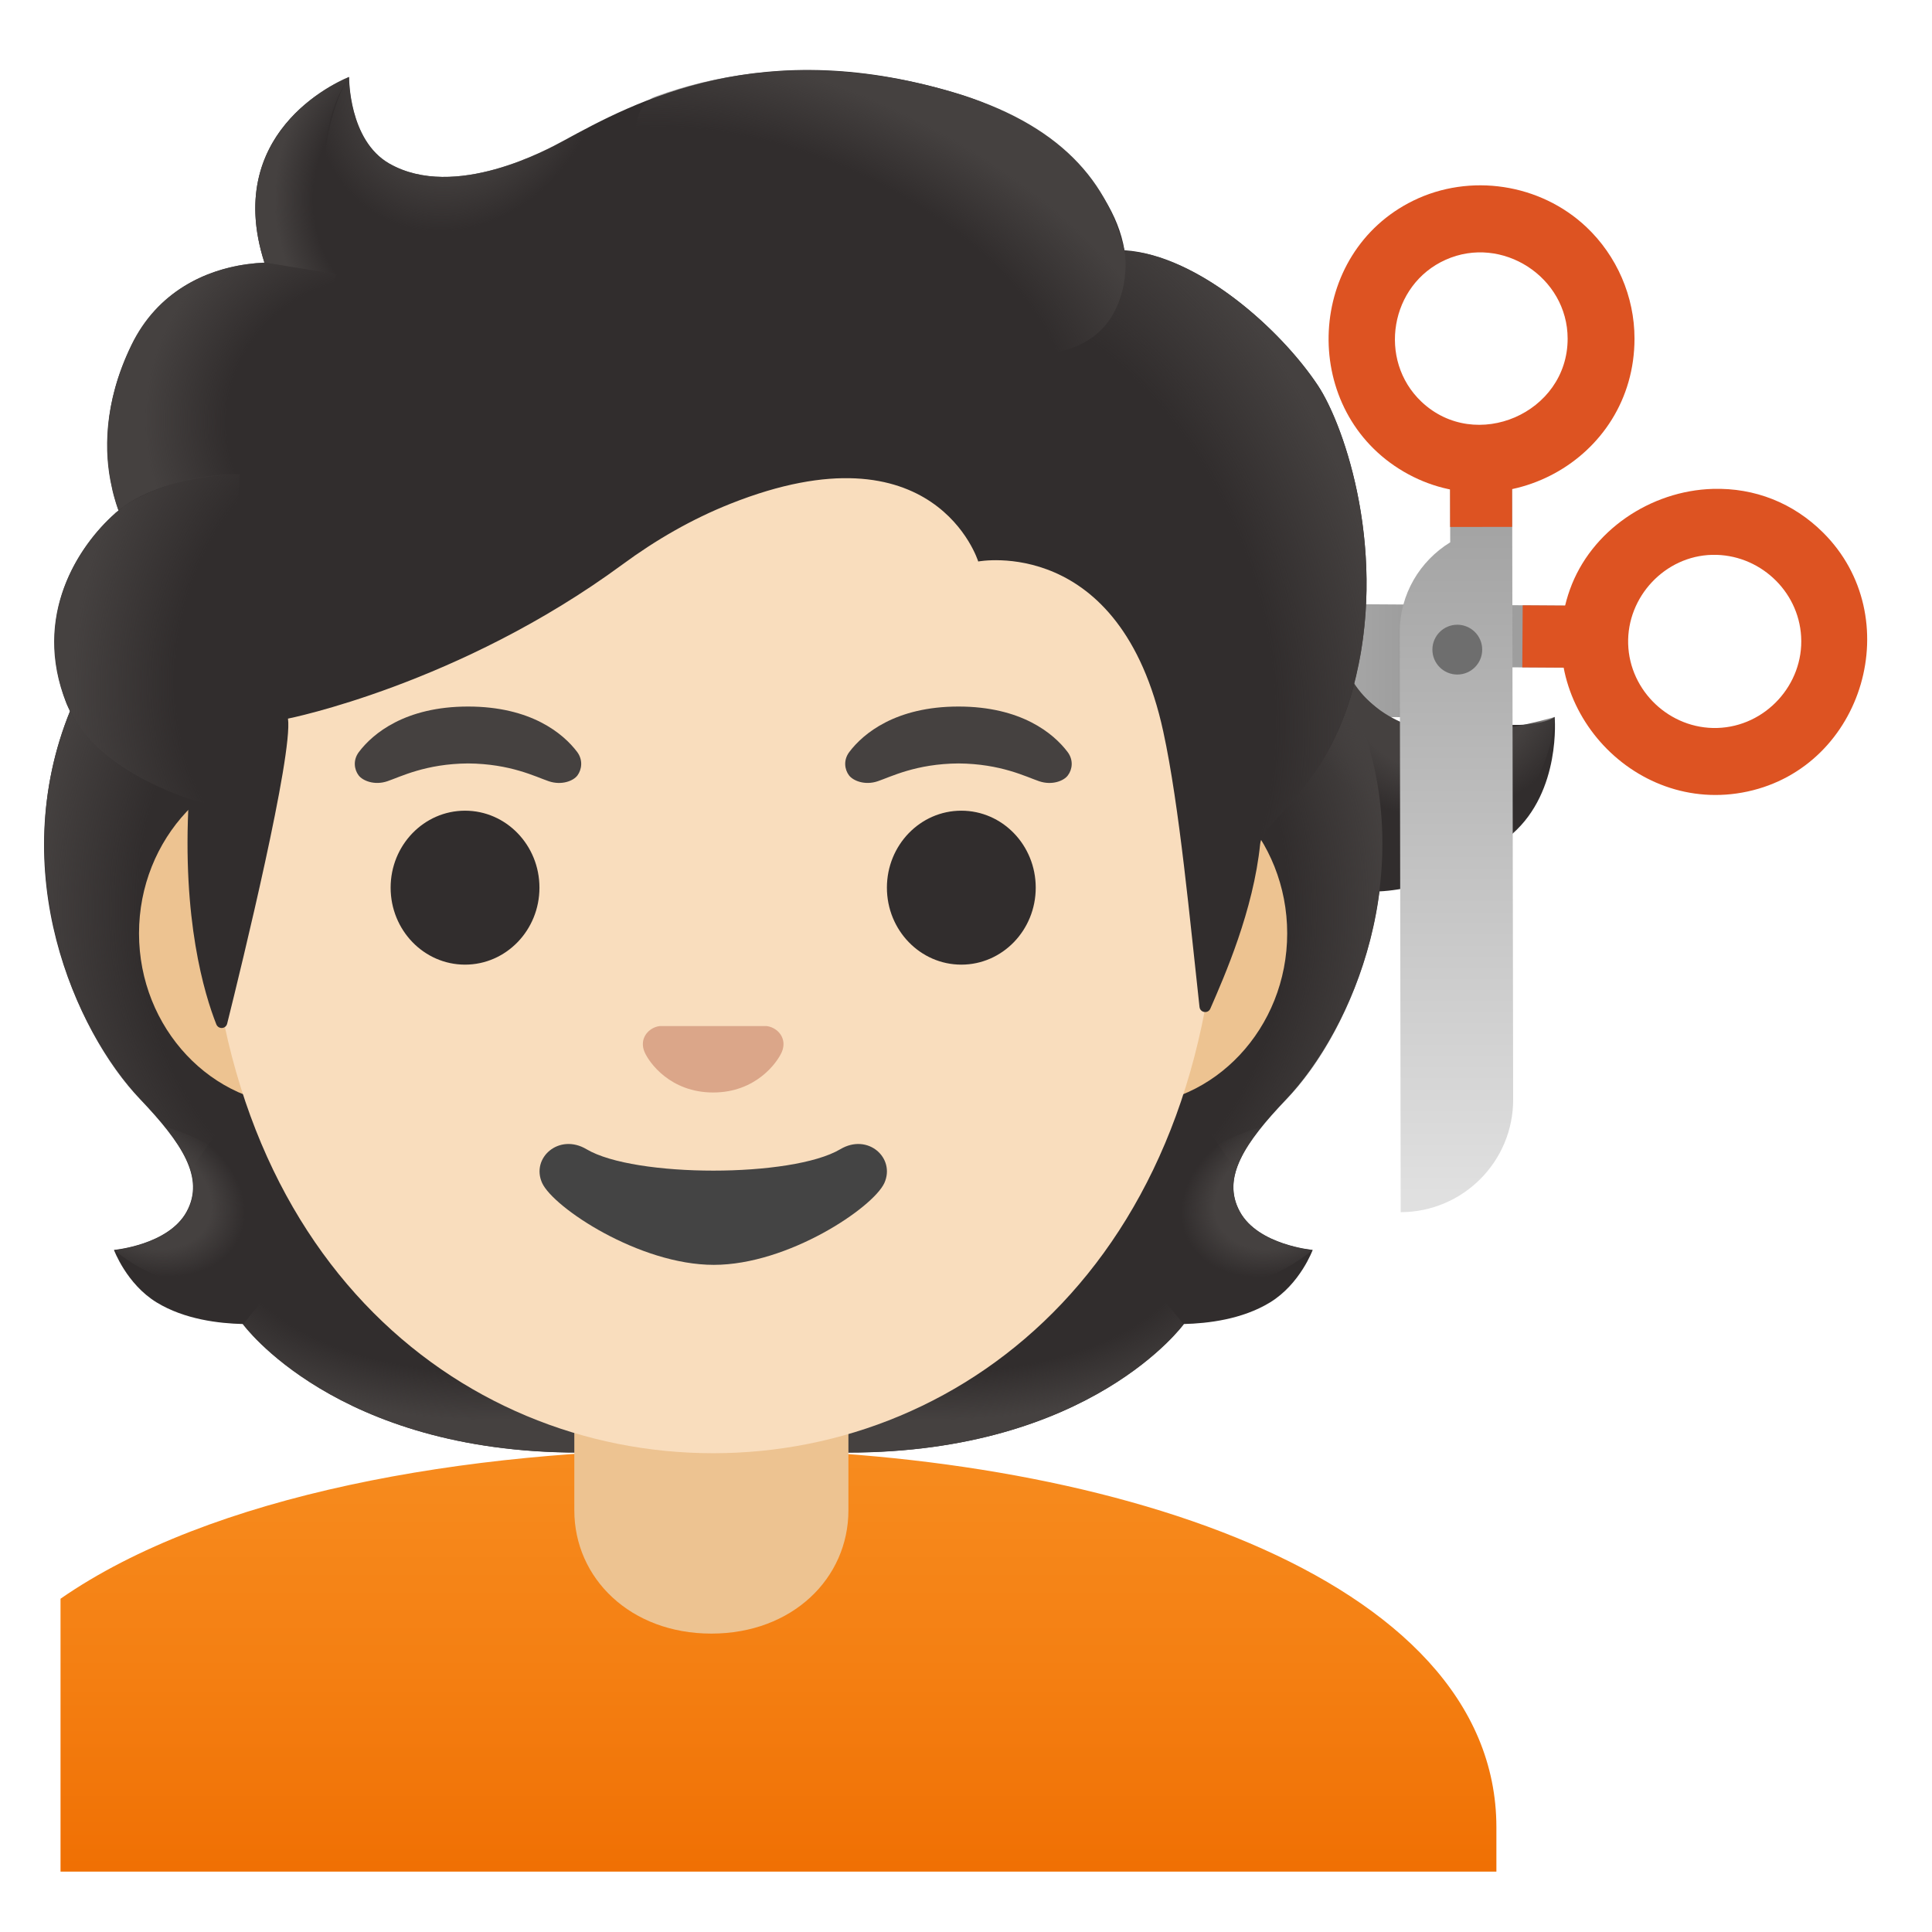 <svg xmlns="http://www.w3.org/2000/svg" viewBox="0 0 128 128"><linearGradient id="a" x1="55.428" x2="104.988" y1="84.305" y2="84.305" gradientTransform="matrix(1 0 0 -1 0 128)" gradientUnits="userSpaceOnUse"><stop offset=".178" stop-color="#e0e0e0"/><stop offset=".755" stop-color="#9e9e9e"/></linearGradient><path fill="url(#a)" d="M55.43 47.28l38.43.24c2.52.02 4.73-1.31 5.97-3.31l5.13.03.03-4.11-4.11-.03-37.94-.24c-4.12-.02-7.49 3.3-7.51 7.42z"/><path fill="#dd5322" d="M100.856 44.215l.026-4.11 4.11.026-.026 4.11z"/><path fill="#dd5322" d="M113.48 32.39c2.78-.08 5.33.93 7.31 2.9 5.59 5.57 2.72 15.48-5.01 17.15-7.67 1.66-14.42-5.97-11.77-13.38 1.4-3.91 5.34-6.55 9.47-6.67zm.29 15.84c3.19-.09 5.74-2.87 5.56-6.05-.17-3.08-2.82-5.49-5.89-5.42-3.13.07-5.66 2.78-5.57 5.9.09 3.13 2.77 5.66 5.9 5.57z"/><path fill="#312d2d" d="M100.19 55.25c-2.58 2.25-6.16 3.86-9.43 3.82l-9.04-13.66c4.82-.05 7.8-.07 7.8-.07 2.29 2.32 3.78 3.2 6.31 3.65.14-.78.62-1.5 1.99-1.24 3.87.75 5.18-.25 5.18-.25s.45 4.9-2.81 7.75z"/><path fill="#312d2d" d="M82.15 80.28c-1.25-2.27.34-4.58 3.06-7.44 4.31-4.54 9-15.07 4.64-25.76.03-.06-.86-1.86-.83-1.92l-1.79-.09c-.57-.08-20.26-.12-39.97-.12s-39.4.04-39.97.12c0 0-2.65 1.95-2.63 2.01C.3 57.77 4.99 68.3 9.3 72.84c2.71 2.86 4.3 5.17 3.06 7.44-1.21 2.21-4.81 2.53-4.81 2.53s.83 2.26 2.83 3.48c1.85 1.13 4.13 1.39 5.7 1.43 0 0 6.15 8.51 22.23 8.51h17.9c16.08 0 22.23-8.51 22.23-8.51 1.57-.04 3.85-.3 5.7-1.43 2-1.22 2.83-3.48 2.83-3.48s-3.61-.32-4.82-2.53z"/><radialGradient id="b" cx="116.388" cy="45.415" r="23.419" gradientTransform="matrix(1 0 0 .491 -54.555 60.277)" gradientUnits="userSpaceOnUse"><stop offset=".728" stop-color="#454140" stop-opacity="0"/><stop offset="1" stop-color="#454140"/></radialGradient><path fill="url(#b)" d="M47.24 96.23v-9.44l28.57-2.26 2.6 3.2s-6.15 8.51-22.23 8.51l-8.94-.01z"/><radialGradient id="c" cx="93.323" cy="48.897" r="6.921" gradientTransform="matrix(-.906 .424 -.314 -.672 184.798 72.403)" gradientUnits="userSpaceOnUse"><stop offset=".663" stop-color="#454140"/><stop offset="1" stop-color="#454140" stop-opacity="0"/></radialGradient><path fill="url(#c)" d="M78.35 83.6c-4.28-6.5 5.21-8.93 5.21-8.93l.01.01c-1.65 2.05-2.4 3.84-1.43 5.61 1.21 2.21 4.81 2.53 4.81 2.53s-4.91 4.35-8.6.78z"/><radialGradient id="d" cx="111.259" cy="68.476" r="30.399" gradientTransform="matrix(-.075 -.997 .831 -.062 18.355 174.733)" gradientUnits="userSpaceOnUse"><stop offset=".725" stop-color="#454140" stop-opacity="0"/><stop offset="1" stop-color="#454140"/></radialGradient><path fill="url(#d)" d="M89.87 47.08c4.25 10.35-.22 21.01-4.41 25.51-.57.62-3.01 3.01-3.57 4.92 0 0-9.54-13.31-12.39-21.13-.57-1.58-1.1-3.2-1.17-4.88-.05-1.26.14-2.76.87-3.83.89-1.31 20.16-1.7 20.16-1.7 0 .02.51 1.11.51 1.11z"/><radialGradient id="e" cx="27.56" cy="68.476" r="30.399" gradientTransform="matrix(.075 -.997 -.831 -.062 82.413 91.267)" gradientUnits="userSpaceOnUse"><stop offset=".725" stop-color="#454140" stop-opacity="0"/><stop offset="1" stop-color="#454140"/></radialGradient><path fill="url(#e)" d="M4.65 47.08c-4.24 10.36.23 21.01 4.41 25.51.57.62 3.01 3.01 3.57 4.92 0 0 9.54-13.31 12.39-21.13.58-1.58 1.1-3.2 1.17-4.88.05-1.26-.14-2.76-.87-3.83-.89-1.31-1.93-.96-3.44-.96-2.88 0-15.49-.74-16.47-.74.01.02-.76 1.11-.76 1.11z"/><radialGradient id="f" cx="32.689" cy="45.415" r="23.419" gradientTransform="matrix(-1 0 0 .491 65.378 60.277)" gradientUnits="userSpaceOnUse"><stop offset=".728" stop-color="#454140" stop-opacity="0"/><stop offset="1" stop-color="#454140"/></radialGradient><path fill="url(#f)" d="M47.28 96.23v-9.44l-28.57-2.26-2.6 3.2s6.15 8.51 22.23 8.51l8.94-.01z"/><radialGradient id="g" cx="9.624" cy="48.897" r="6.921" gradientTransform="matrix(.906 .424 .314 -.672 -14.466 107.876)" gradientUnits="userSpaceOnUse"><stop offset=".663" stop-color="#454140"/><stop offset="1" stop-color="#454140" stop-opacity="0"/></radialGradient><path fill="url(#g)" d="M16.17 83.6c4.28-6.5-5.21-8.93-5.21-8.93l-.01.01c1.65 2.05 2.4 3.84 1.43 5.61-1.21 2.21-4.81 2.53-4.81 2.53s4.91 4.35 8.6.78z"/><radialGradient id="h" cx="-255.556" cy="160.968" r="6.921" gradientTransform="matrix(-.558 1.234 -1.254 -.46 154.995 434.471)" gradientUnits="userSpaceOnUse"><stop offset=".663" stop-color="#454140"/><stop offset="1" stop-color="#454140" stop-opacity="0"/></radialGradient><path fill="url(#h)" d="M93.5 55.7c-13.65-3.38-5.18-14.13-5.18-14.13h.02c.64 3.64 2.41 5.67 5.53 6.67 3.32 1.06 9.13-.74 9.13-.74s-.35 8.92-9.5 8.2z"/><g><linearGradient id="i" x1="51.567" x2="51.567" y1="32.482" y2=".805" gradientTransform="matrix(1 0 0 -1 0 128)" gradientUnits="userSpaceOnUse"><stop offset="0" stop-color="#f78c1f"/><stop offset=".482" stop-color="#f47f12"/><stop offset="1" stop-color="#ef6c00"/></linearGradient><path fill="url(#i)" d="M47.27 96h-.13c-16.4.02-33.22 3.04-43.13 9.92V124h95.13v-2.94C99.13 104.3 72.87 96 47.27 96z"/></g><g><path fill="#edc391" d="M38.05 90.08v9.98c0 4.51 3.72 8.17 9.08 8.17s9.08-3.66 9.08-8.17v-9.98H38.05z"/></g><g><path fill="#edc391" d="M74.58 50.43H19.92c-5.89 0-10.71 5.14-10.71 11.41s4.82 11.41 10.71 11.41h54.65c5.89 0 10.71-5.14 10.71-11.41s-4.81-11.41-10.7-11.41z"/></g><path fill="#f9ddbd" d="M47.25 11.07c-17.4 0-33.52 18.61-33.52 45.4 0 26.64 16.61 39.81 33.52 39.81S80.77 83.1 80.77 56.46c0-26.78-16.12-45.39-33.52-45.39z"/><path fill="#444" d="M55.67 76.14c-3.19 1.89-13.63 1.89-16.81 0-1.83-1.09-3.7.58-2.94 2.24.75 1.63 6.44 5.42 11.37 5.42s10.55-3.79 11.3-5.42c.75-1.66-1.09-3.33-2.92-2.24z"/><path fill="#dba689" d="M51.11 68.06c-.11-.04-.21-.07-.32-.08h-7.08c-.11.01-.22.04-.32.08-.64.26-.99.92-.69 1.63.3.71 1.71 2.69 4.55 2.69s4.25-1.99 4.55-2.69c.3-.71-.05-1.37-.69-1.63z"/><g fill="#312d2d"><ellipse cx="30.81" cy="58.81" rx="4.93" ry="5.1"/><ellipse cx="63.69" cy="58.81" rx="4.93" ry="5.1"/></g><g fill="#454140"><path d="M38.24 49.82c-.93-1.23-3.07-3.01-7.23-3.01s-6.31 1.79-7.23 3.01c-.41.54-.31 1.17-.02 1.55.26.35 1.04.68 1.9.39.86-.29 2.54-1.16 5.35-1.18 2.81.02 4.49.89 5.35 1.18.86.29 1.64-.03 1.9-.39.28-.38.38-1.01-.02-1.55zM70.73 49.82c-.93-1.23-3.07-3.01-7.23-3.01s-6.31 1.79-7.23 3.01c-.41.54-.31 1.17-.02 1.55.26.35 1.04.68 1.9.39s2.54-1.16 5.35-1.18c2.81.02 4.49.89 5.35 1.18.86.29 1.64-.03 1.9-.39.29-.38.39-1.01-.02-1.55z"/></g><g><linearGradient id="j" x1="96.491" x2="96.491" y1="97.205" y2="48.868" gradientTransform="matrix(1 0 0 -1 0 128)" gradientUnits="userSpaceOnUse"><stop offset="0" stop-color="#9e9e9e"/><stop offset="1" stop-color="#e0e0e0"/></linearGradient><path fill="url(#j)" d="M96.07 30.8l.01 5.13c-2 1.23-3.35 3.43-3.34 5.95l.06 38.43c4.12-.01 7.46-3.35 7.45-7.47l-.06-37.94-.01-4.11-4.11.01z"/><path fill="#dd5322" d="M96.067 30.803l4.11-.006.006 4.11-4.11.006z"/><path fill="#dd5322" d="M105.1 15.04c2.02 1.91 3.19 4.6 3.19 7.39 0 8.11-8.94 12.84-15.6 8.63-6.61-4.18-6.11-14.3.93-17.76 3.77-1.85 8.43-1.14 11.48 1.74zM94.18 26.62c3.59 3.39 9.68.75 9.68-4.18 0-4.09-4.35-6.9-8.08-5.23-3.68 1.64-4.53 6.64-1.6 9.41z"/><circle cx="96.55" cy="43.04" r="1.65" fill="#6e6e6e"/></g><g><path fill="#312d2d" d="M87.32 25.55c-2.44-3.69-7.91-8.64-12.82-8.97-.79-4.72-5.84-8.72-10.73-10.27-13.23-4.19-21.84.5-26.46 3.03-.96.52-7.17 3.97-11.51 1.5-2.72-1.55-2.67-5.74-2.67-5.74s-8.52 3.25-5.61 12.3c-2.93.12-6.77 1.36-8.8 5.47-2.42 4.9-1.56 8.99-.86 10.95-2.52 2.14-5.69 6.69-3.52 12.6 1.64 4.45 8.17 6.5 8.17 6.5-.46 8.01 1.03 12.94 1.82 14.94.14.35.63.32.72-.04.99-3.97 4.36-17.8 4.03-20.21 0 0 11.34-2.25 22.17-10.22 2.2-1.62 4.59-3 7.13-4.01 13.59-5.41 16.43 3.82 16.43 3.82s9.42-1.81 12.26 11.27c1.07 4.9 1.79 12.75 2.4 18.24.04.39.57.47.72.11.95-2.18 2.85-6.5 3.3-10.91.16-1.55 4.34-3.6 6.14-10.26 2.41-8.9-.54-17.43-2.31-20.1z"/><radialGradient id="k" cx="65.269" cy="84.511" r="35.633" gradientTransform="matrix(.308 .952 .706 -.228 -14.474 .669)" gradientUnits="userSpaceOnUse"><stop offset=".699" stop-color="#454140" stop-opacity="0"/><stop offset="1" stop-color="#454140"/></radialGradient><path fill="url(#k)" d="M83.47 55.94c.16-1.55 4.34-3.6 6.14-10.26.19-.71.35-1.43.5-2.15 1.46-8.09-1.16-15.52-2.79-17.98-2.26-3.41-7.1-7.89-11.69-8.81-.4-.05-.79-.1-1.16-.12 0 0 .33 2.15-.54 3.86-1.12 2.22-3.41 2.75-3.41 2.75C82.49 35.2 81.64 45.22 83.47 55.94z"/><radialGradient id="l" cx="30.53" cy="123.365" r="9.343" gradientTransform="matrix(.881 .473 .56 -1.045 -65.497 119.124)" gradientUnits="userSpaceOnUse"><stop offset=".58" stop-color="#454140"/><stop offset="1" stop-color="#454140" stop-opacity="0"/></radialGradient><path fill="url(#l)" d="M40.2 7.83c-1.1.53-2.06 1.06-2.9 1.51-.96.52-7.17 3.97-11.51 1.5-2.67-1.52-2.67-5.58-2.67-5.72-1.23 1.57-4.95 12.78 5.93 13.53 4.69.32 7.58-3.77 9.3-7.23.62-1.27 1.59-3.1 1.85-3.59z"/><radialGradient id="m" cx="167.061" cy="48.036" r="28.721" gradientTransform="matrix(-.938 -.394 -.218 .528 218.563 62.105)" gradientUnits="userSpaceOnUse"><stop offset=".699" stop-color="#454140" stop-opacity="0"/><stop offset="1" stop-color="#454140"/></radialGradient><path fill="url(#m)" d="M62.41 5.9c7.32 1.98 10.89 5.71 12.08 10.68.35 1.46.77 15.08-25.23-.4-9.67-5.76-7.03-9.36-5.9-9.77 4.42-1.59 10.85-2.73 19.05-.51z"/><radialGradient id="n" cx="26.779" cy="114.841" r="8.575" gradientTransform="matrix(1 0 0 -1.223 0 153.644)" gradientUnits="userSpaceOnUse"><stop offset=".702" stop-color="#454140" stop-opacity="0"/><stop offset="1" stop-color="#454140"/></radialGradient><path fill="url(#n)" d="M23.09 5.11c-.01.01-.03.01-.06.03-.93.39-8.24 3.78-5.51 12.26l7.78 1.25C18.41 11.66 23.12 5.1 23.12 5.1s-.02.01-.03.01z"/><radialGradient id="o" cx="25.599" cy="99.704" r="16.083" gradientTransform="matrix(-.966 -.26 -.243 .904 74.568 -55.156)" gradientUnits="userSpaceOnUse"><stop offset=".66" stop-color="#454140" stop-opacity="0"/><stop offset="1" stop-color="#454140"/></radialGradient><path fill="url(#o)" d="M22.32 18.17l-4.81-.77c-.19 0-.83.06-1.18.11-2.71.38-5.9 1.78-7.63 5.36-1.86 3.86-1.81 7.17-1.3 9.38.14.74.45 1.58.45 1.58s2.38-2.26 8.05-2.41l6.42-13.25z"/><radialGradient id="p" cx="21.783" cy="84.174" r="16.886" gradientTransform="matrix(.991 .136 .192 -1.392 -15.915 158.035)" gradientUnits="userSpaceOnUse"><stop offset=".598" stop-color="#454140" stop-opacity="0"/><stop offset="1" stop-color="#454140"/></radialGradient><path fill="url(#p)" d="M7.62 34.01c-2.37 2.1-5.56 6.79-3.21 12.61 1.78 4.39 8.09 6.29 8.09 6.29 0 .02 1.26.4 1.91.4l1.48-21.9c-3.03 0-5.94.91-7.82 2.22.03.04-.46.35-.45.38z"/></g></svg>